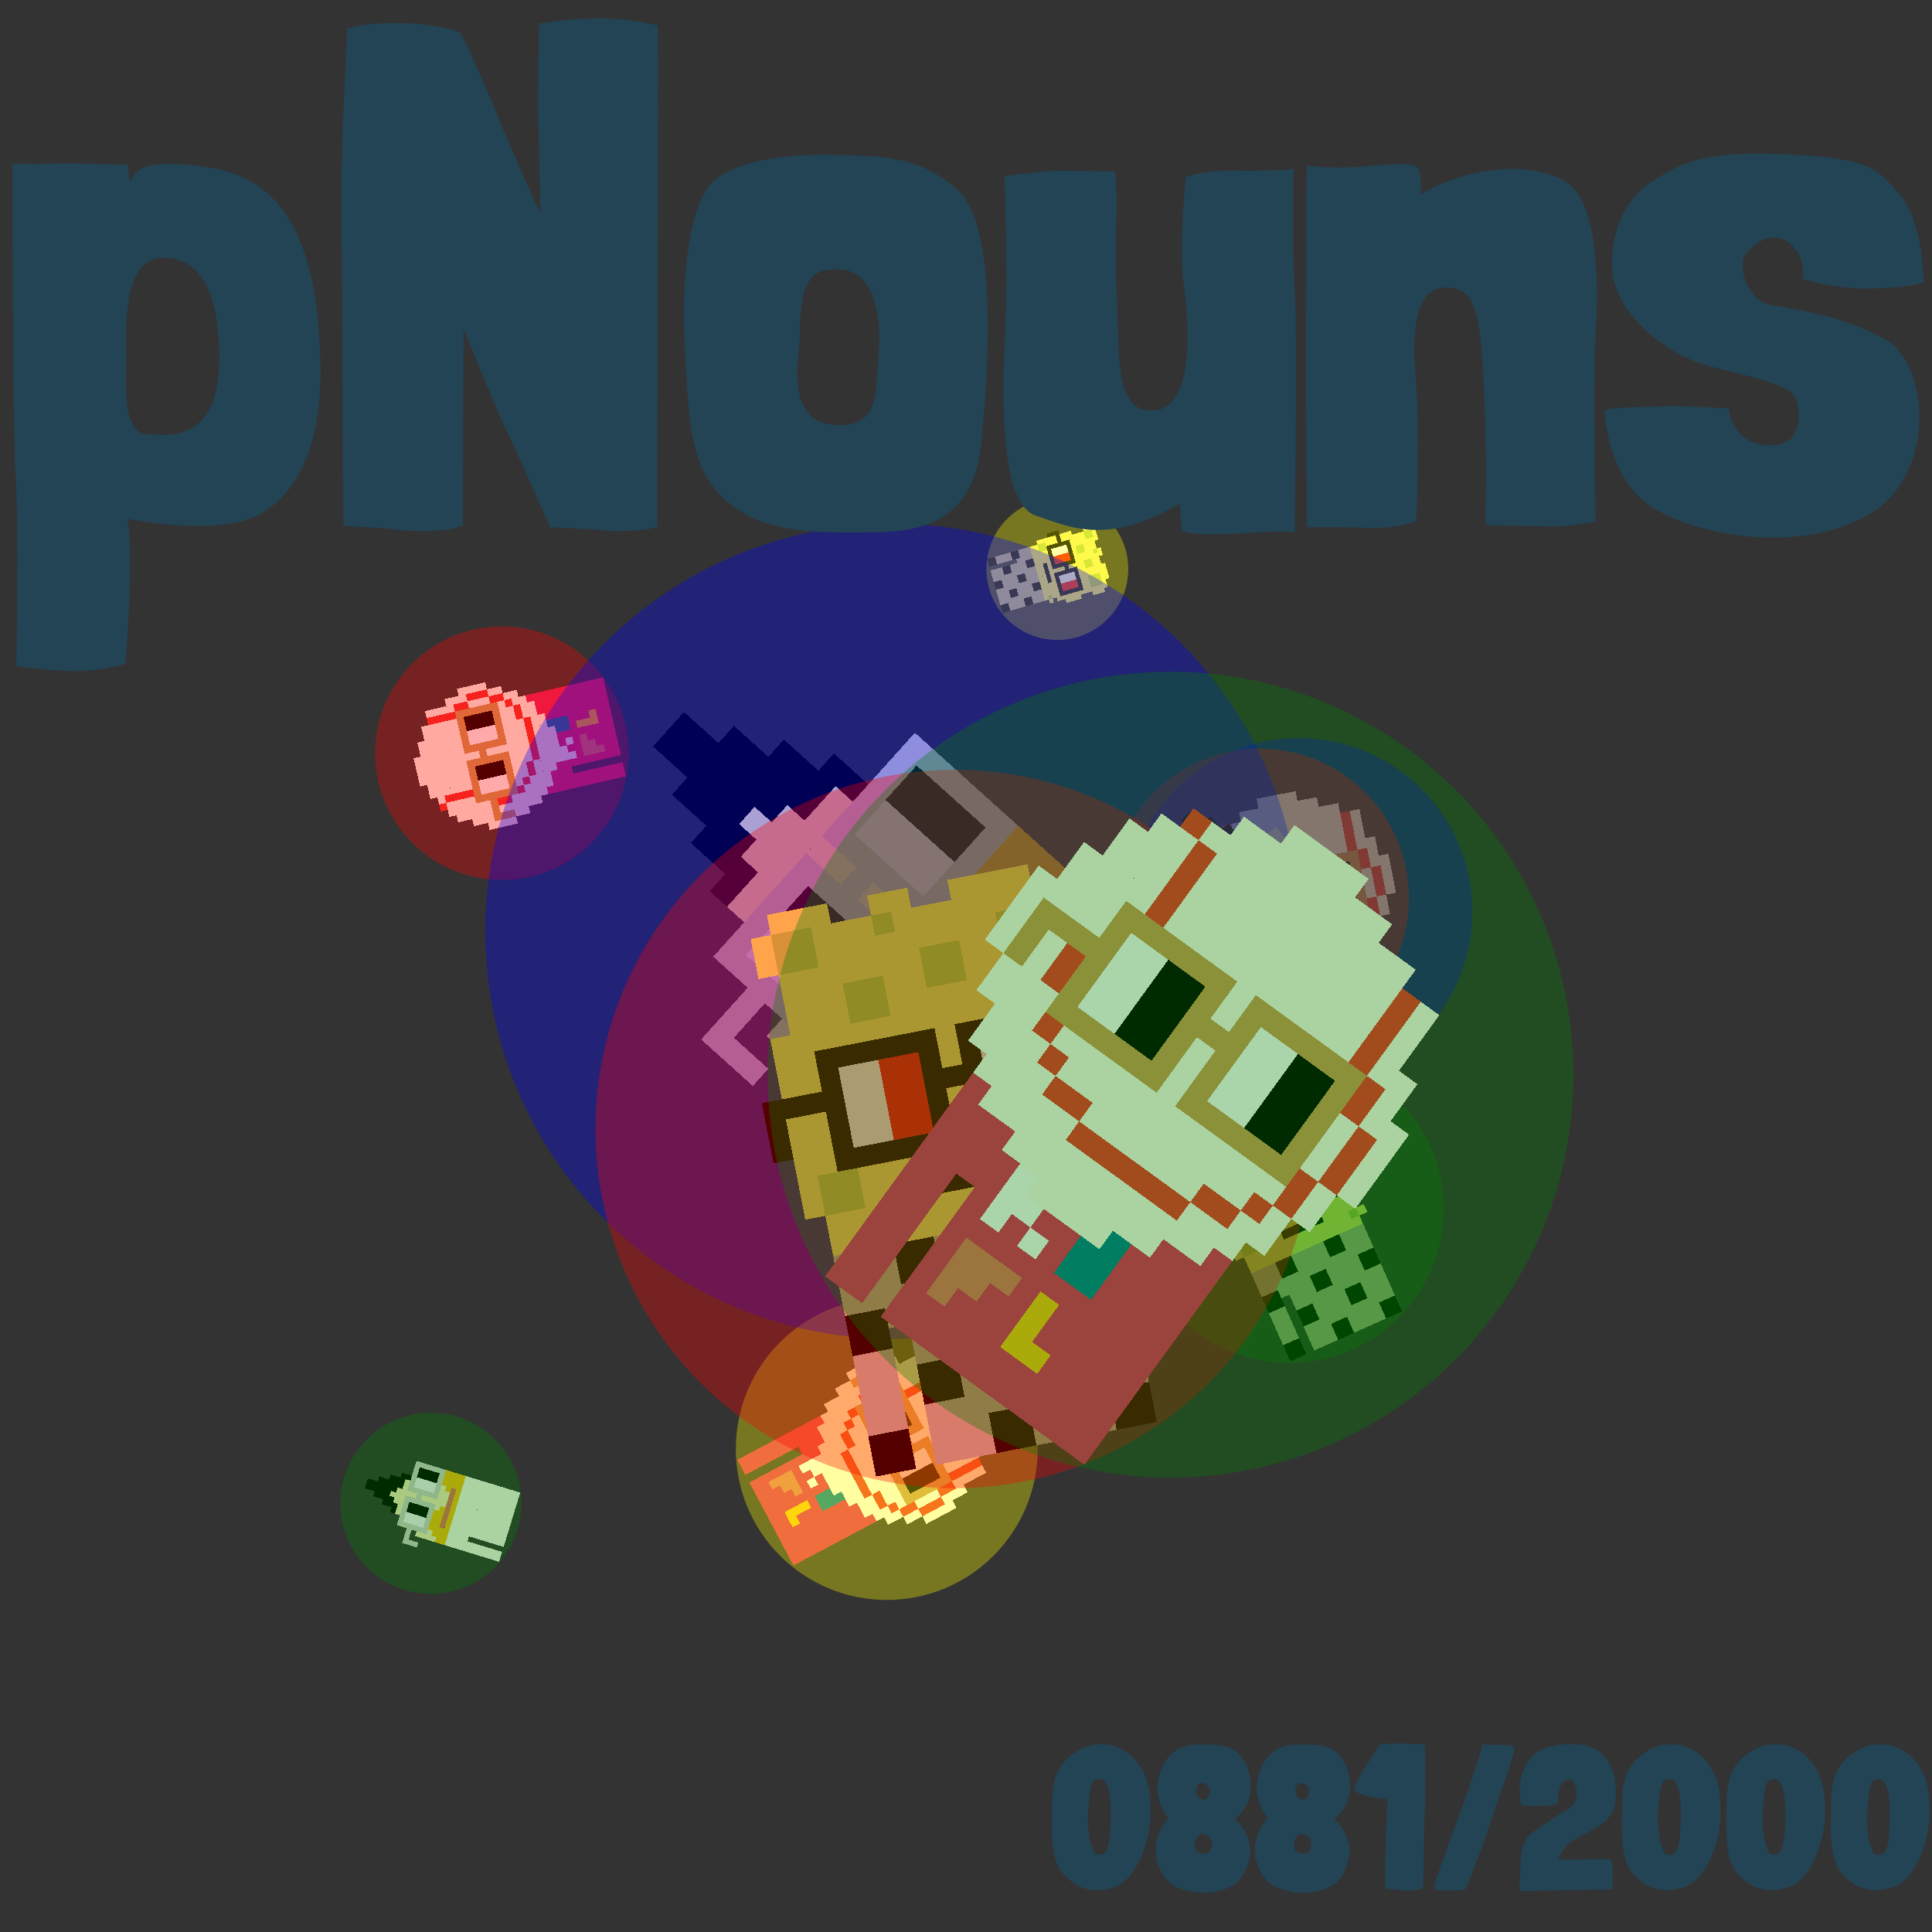 <svg viewBox="0 0 1024 1024"  xmlns="http://www.w3.org/2000/svg">
<rect x="0" y="0" width="1024" height="1024" fill="#333333" stroke="none"/>
<defs>
<g id="nouns881" transform="scale(3.2)" shape-rendering="crispEdges">
<rect width="140" height="10" x="90" y="210" fill="#e9265c" /><rect width="140" height="10" x="90" y="220" fill="#e9265c" /><rect width="140" height="10" x="90" y="230" fill="#e9265c" /><rect width="140" height="10" x="90" y="240" fill="#e9265c" /><rect width="20" height="10" x="90" y="250" fill="#e9265c" /><rect width="110" height="10" x="120" y="250" fill="#e9265c" /><rect width="20" height="10" x="90" y="260" fill="#e9265c" /><rect width="110" height="10" x="120" y="260" fill="#e9265c" /><rect width="20" height="10" x="90" y="270" fill="#e9265c" /><rect width="110" height="10" x="120" y="270" fill="#e9265c" /><rect width="20" height="10" x="90" y="280" fill="#e9265c" /><rect width="110" height="10" x="120" y="280" fill="#e9265c" /><rect width="20" height="10" x="90" y="290" fill="#e9265c" /><rect width="110" height="10" x="120" y="290" fill="#e9265c" /><rect width="20" height="10" x="90" y="300" fill="#e9265c" /><rect width="110" height="10" x="120" y="300" fill="#e9265c" /><rect width="20" height="10" x="90" y="310" fill="#e9265c" /><rect width="110" height="10" x="120" y="310" fill="#e9265c" /><rect width="20" height="10" x="130" y="230" fill="#ffffff" /><rect width="20" height="10" x="170" y="230" fill="#027c92" /><rect width="20" height="10" x="130" y="240" fill="#ffffff" /><rect width="20" height="10" x="170" y="240" fill="#027c92" /><rect width="10" height="10" x="130" y="250" fill="#ffffff" /><rect width="10" height="10" x="150" y="250" fill="#ffffff" /><rect width="20" height="10" x="170" y="250" fill="#027c92" /><rect width="30" height="10" x="130" y="270" fill="#e8705b" /><rect width="10" height="10" x="170" y="270" fill="#ffc110" /><rect width="20" height="10" x="130" y="280" fill="#e8705b" /><rect width="10" height="10" x="170" y="280" fill="#ffc110" /><rect width="10" height="10" x="130" y="290" fill="#e8705b" /><rect width="20" height="10" x="170" y="290" fill="#ffc110" /><rect width="40" height="10" x="140" y="40" fill="#fffdf2" /><rect width="80" height="10" x="120" y="50" fill="#fffdf2" /><rect width="10" height="10" x="100" y="60" fill="#f3322c" /><rect width="110" height="10" x="110" y="60" fill="#fffdf2" /><rect width="20" height="10" x="90" y="70" fill="#fffdf2" /><rect width="10" height="10" x="110" y="70" fill="#f3322c" /><rect width="100" height="10" x="120" y="70" fill="#fffdf2" /><rect width="10" height="10" x="220" y="70" fill="#f3322c" /><rect width="10" height="10" x="230" y="70" fill="#fffdf2" /><rect width="30" height="10" x="80" y="80" fill="#fffdf2" /><rect width="10" height="10" x="110" y="80" fill="#f3322c" /><rect width="100" height="10" x="120" y="80" fill="#fffdf2" /><rect width="10" height="10" x="220" y="80" fill="#f3322c" /><rect width="10" height="10" x="230" y="80" fill="#fffdf2" /><rect width="30" height="10" x="80" y="90" fill="#fffdf2" /><rect width="10" height="10" x="110" y="90" fill="#f3322c" /><rect width="100" height="10" x="120" y="90" fill="#fffdf2" /><rect width="10" height="10" x="220" y="90" fill="#f3322c" /><rect width="10" height="10" x="230" y="90" fill="#fffdf2" /><rect width="40" height="10" x="70" y="100" fill="#fffdf2" /><rect width="10" height="10" x="110" y="100" fill="#f3322c" /><rect width="100" height="10" x="120" y="100" fill="#fffdf2" /><rect width="10" height="10" x="220" y="100" fill="#f3322c" /><rect width="20" height="10" x="230" y="100" fill="#fffdf2" /><rect width="30" height="10" x="70" y="110" fill="#fffdf2" /><rect width="10" height="10" x="100" y="110" fill="#f3322c" /><rect width="120" height="10" x="110" y="110" fill="#fffdf2" /><rect width="10" height="10" x="230" y="110" fill="#f3322c" /><rect width="10" height="10" x="240" y="110" fill="#fffdf2" /><rect width="40" height="10" x="60" y="120" fill="#fffdf2" /><rect width="10" height="10" x="100" y="120" fill="#f3322c" /><rect width="120" height="10" x="110" y="120" fill="#fffdf2" /><rect width="10" height="10" x="230" y="120" fill="#f3322c" /><rect width="20" height="10" x="240" y="120" fill="#fffdf2" /><rect width="30" height="10" x="60" y="130" fill="#fffdf2" /><rect width="10" height="10" x="90" y="130" fill="#f3322c" /><rect width="140" height="10" x="100" y="130" fill="#fffdf2" /><rect width="10" height="10" x="240" y="130" fill="#f3322c" /><rect width="10" height="10" x="250" y="130" fill="#fffdf2" /><rect width="30" height="10" x="60" y="140" fill="#fffdf2" /><rect width="10" height="10" x="90" y="140" fill="#f3322c" /><rect width="140" height="10" x="100" y="140" fill="#fffdf2" /><rect width="10" height="10" x="240" y="140" fill="#f3322c" /><rect width="10" height="10" x="250" y="140" fill="#fffdf2" /><rect width="30" height="10" x="60" y="150" fill="#fffdf2" /><rect width="10" height="10" x="90" y="150" fill="#f3322c" /><rect width="140" height="10" x="100" y="150" fill="#fffdf2" /><rect width="10" height="10" x="240" y="150" fill="#f3322c" /><rect width="10" height="10" x="250" y="150" fill="#fffdf2" /><rect width="30" height="10" x="70" y="160" fill="#fffdf2" /><rect width="10" height="10" x="100" y="160" fill="#f3322c" /><rect width="120" height="10" x="110" y="160" fill="#fffdf2" /><rect width="10" height="10" x="230" y="160" fill="#f3322c" /><rect width="10" height="10" x="240" y="160" fill="#fffdf2" /><rect width="30" height="10" x="70" y="170" fill="#fffdf2" /><rect width="10" height="10" x="100" y="170" fill="#f3322c" /><rect width="120" height="10" x="110" y="170" fill="#fffdf2" /><rect width="10" height="10" x="230" y="170" fill="#f3322c" /><rect width="10" height="10" x="240" y="170" fill="#fffdf2" /><rect width="30" height="10" x="80" y="180" fill="#fffdf2" /><rect width="10" height="10" x="110" y="180" fill="#f3322c" /><rect width="100" height="10" x="120" y="180" fill="#fffdf2" /><rect width="10" height="10" x="220" y="180" fill="#f3322c" /><rect width="10" height="10" x="230" y="180" fill="#fffdf2" /><rect width="40" height="10" x="80" y="190" fill="#fffdf2" /><rect width="20" height="10" x="120" y="190" fill="#f3322c" /><rect width="60" height="10" x="140" y="190" fill="#fffdf2" /><rect width="20" height="10" x="200" y="190" fill="#f3322c" /><rect width="20" height="10" x="220" y="190" fill="#fffdf2" /><rect width="50" height="10" x="90" y="200" fill="#fffdf2" /><rect width="60" height="10" x="140" y="200" fill="#f3322c" /><rect width="30" height="10" x="200" y="200" fill="#fffdf2" /><rect width="120" height="10" x="100" y="210" fill="#fffdf2" /><rect width="80" height="10" x="120" y="220" fill="#fffdf2" /><rect width="40" height="10" x="140" y="230" fill="#fffdf2" /><rect width="60" height="10" x="100" y="110" fill="#d19a54" /><rect width="60" height="10" x="170" y="110" fill="#d19a54" /><rect width="10" height="10" x="100" y="120" fill="#d19a54" /><rect width="20" height="10" x="110" y="120" fill="#ffffff" /><rect width="20" height="10" x="130" y="120" fill="#000000" /><rect width="10" height="10" x="150" y="120" fill="#d19a54" /><rect width="10" height="10" x="170" y="120" fill="#d19a54" /><rect width="20" height="10" x="180" y="120" fill="#ffffff" /><rect width="20" height="10" x="200" y="120" fill="#000000" /><rect width="10" height="10" x="220" y="120" fill="#d19a54" /><rect width="40" height="10" x="70" y="130" fill="#d19a54" /><rect width="20" height="10" x="110" y="130" fill="#ffffff" /><rect width="20" height="10" x="130" y="130" fill="#000000" /><rect width="30" height="10" x="150" y="130" fill="#d19a54" /><rect width="20" height="10" x="180" y="130" fill="#ffffff" /><rect width="20" height="10" x="200" y="130" fill="#000000" /><rect width="10" height="10" x="220" y="130" fill="#d19a54" /><rect width="10" height="10" x="70" y="140" fill="#d19a54" /><rect width="10" height="10" x="100" y="140" fill="#d19a54" /><rect width="20" height="10" x="110" y="140" fill="#ffffff" /><rect width="20" height="10" x="130" y="140" fill="#000000" /><rect width="10" height="10" x="150" y="140" fill="#d19a54" /><rect width="10" height="10" x="170" y="140" fill="#d19a54" /><rect width="20" height="10" x="180" y="140" fill="#ffffff" /><rect width="20" height="10" x="200" y="140" fill="#000000" /><rect width="10" height="10" x="220" y="140" fill="#d19a54" /><rect width="10" height="10" x="70" y="150" fill="#d19a54" /><rect width="10" height="10" x="100" y="150" fill="#d19a54" /><rect width="20" height="10" x="110" y="150" fill="#ffffff" /><rect width="20" height="10" x="130" y="150" fill="#000000" /><rect width="10" height="10" x="150" y="150" fill="#d19a54" /><rect width="10" height="10" x="170" y="150" fill="#d19a54" /><rect width="20" height="10" x="180" y="150" fill="#ffffff" /><rect width="20" height="10" x="200" y="150" fill="#000000" /><rect width="10" height="10" x="220" y="150" fill="#d19a54" /><rect width="60" height="10" x="100" y="160" fill="#d19a54" /><rect width="60" height="10" x="170" y="160" fill="#d19a54" />
</g>
<g id="nouns882" transform="scale(3.2)" shape-rendering="crispEdges">
<rect width="140" height="10" x="90" y="210" fill="#1f1d29" /><rect width="140" height="10" x="90" y="220" fill="#1f1d29" /><rect width="140" height="10" x="90" y="230" fill="#1f1d29" /><rect width="140" height="10" x="90" y="240" fill="#1f1d29" /><rect width="20" height="10" x="90" y="250" fill="#1f1d29" /><rect width="110" height="10" x="120" y="250" fill="#1f1d29" /><rect width="20" height="10" x="90" y="260" fill="#1f1d29" /><rect width="110" height="10" x="120" y="260" fill="#1f1d29" /><rect width="20" height="10" x="90" y="270" fill="#1f1d29" /><rect width="110" height="10" x="120" y="270" fill="#1f1d29" /><rect width="20" height="10" x="90" y="280" fill="#1f1d29" /><rect width="110" height="10" x="120" y="280" fill="#1f1d29" /><rect width="20" height="10" x="90" y="290" fill="#1f1d29" /><rect width="110" height="10" x="120" y="290" fill="#1f1d29" /><rect width="20" height="10" x="90" y="300" fill="#1f1d29" /><rect width="110" height="10" x="120" y="300" fill="#1f1d29" /><rect width="20" height="10" x="90" y="310" fill="#1f1d29" /><rect width="110" height="10" x="120" y="310" fill="#1f1d29" /><rect width="140" height="10" x="90" y="210" fill="#fffdf2" /><rect width="140" height="10" x="90" y="220" fill="#fffdf2" /><rect width="140" height="10" x="90" y="230" fill="#fffdf2" /><rect width="140" height="10" x="90" y="240" fill="#fffdf2" /><rect width="20" height="10" x="90" y="250" fill="#fffdf2" /><rect width="110" height="10" x="120" y="250" fill="#fffdf2" /><rect width="20" height="10" x="90" y="260" fill="#fffdf2" /><rect width="110" height="10" x="120" y="260" fill="#fffdf2" /><rect width="20" height="10" x="90" y="270" fill="#fffdf2" /><rect width="110" height="10" x="120" y="270" fill="#fffdf2" /><rect width="20" height="10" x="90" y="280" fill="#fffdf2" /><rect width="110" height="10" x="120" y="280" fill="#fffdf2" /><rect width="20" height="10" x="90" y="290" fill="#fffdf2" /><rect width="110" height="10" x="120" y="290" fill="#fffdf2" /><rect width="20" height="10" x="90" y="300" fill="#fffdf2" /><rect width="110" height="10" x="120" y="300" fill="#fffdf2" /><rect width="20" height="10" x="90" y="310" fill="#fffdf2" /><rect width="110" height="10" x="120" y="310" fill="#fffdf2" /><rect width="20" height="10" x="150" y="30" fill="#000000" /><rect width="20" height="10" x="150" y="40" fill="#000000" /><rect width="40" height="10" x="140" y="50" fill="#000000" /><rect width="40" height="10" x="140" y="60" fill="#000000" /><rect width="60" height="10" x="130" y="70" fill="#000000" /><rect width="20" height="10" x="130" y="80" fill="#000000" /><rect width="10" height="10" x="150" y="80" fill="#fff0be" /><rect width="30" height="10" x="160" y="80" fill="#000000" /><rect width="20" height="10" x="120" y="90" fill="#000000" /><rect width="30" height="10" x="140" y="90" fill="#fff0be" /><rect width="30" height="10" x="170" y="90" fill="#000000" /><rect width="70" height="10" x="120" y="100" fill="#fff0be" /><rect width="10" height="10" x="190" y="100" fill="#000000" /><rect width="100" height="10" x="110" y="110" fill="#fff0be" /><rect width="100" height="10" x="110" y="120" fill="#fff0be" /><rect width="120" height="10" x="100" y="130" fill="#fff0be" /><rect width="120" height="10" x="100" y="140" fill="#fff0be" /><rect width="140" height="10" x="90" y="150" fill="#fff0be" /><rect width="140" height="10" x="90" y="160" fill="#fff0be" /><rect width="20" height="10" x="90" y="170" fill="#fff0be" /><rect width="40" height="10" x="110" y="170" fill="#ffc110" /><rect width="50" height="10" x="150" y="170" fill="#fff0be" /><rect width="30" height="10" x="200" y="170" fill="#ffc110" /><rect width="10" height="10" x="90" y="180" fill="#fff0be" /><rect width="60" height="10" x="100" y="180" fill="#ffc110" /><rect width="30" height="10" x="160" y="180" fill="#fff0be" /><rect width="40" height="10" x="190" y="180" fill="#ffc110" /><rect width="30" height="10" x="90" y="190" fill="#ffc110" /><rect width="80" height="10" x="120" y="190" fill="#e8705b" /><rect width="30" height="10" x="200" y="190" fill="#ffc110" /><rect width="140" height="10" x="90" y="200" fill="#ffc110" /><rect width="60" height="10" x="100" y="110" fill="#d7d3cd" /><rect width="60" height="10" x="170" y="110" fill="#d7d3cd" /><rect width="10" height="10" x="100" y="120" fill="#d7d3cd" /><rect width="20" height="10" x="110" y="120" fill="#fdf8ff" /><rect width="20" height="10" x="130" y="120" fill="#000000" /><rect width="10" height="10" x="150" y="120" fill="#d7d3cd" /><rect width="10" height="10" x="170" y="120" fill="#d7d3cd" /><rect width="20" height="10" x="180" y="120" fill="#fdf8ff" /><rect width="20" height="10" x="200" y="120" fill="#000000" /><rect width="10" height="10" x="220" y="120" fill="#d7d3cd" /><rect width="40" height="10" x="70" y="130" fill="#d7d3cd" /><rect width="20" height="10" x="110" y="130" fill="#fdf8ff" /><rect width="20" height="10" x="130" y="130" fill="#000000" /><rect width="30" height="10" x="150" y="130" fill="#d7d3cd" /><rect width="20" height="10" x="180" y="130" fill="#fdf8ff" /><rect width="20" height="10" x="200" y="130" fill="#000000" /><rect width="10" height="10" x="220" y="130" fill="#d7d3cd" /><rect width="10" height="10" x="70" y="140" fill="#d7d3cd" /><rect width="10" height="10" x="100" y="140" fill="#d7d3cd" /><rect width="20" height="10" x="110" y="140" fill="#fdf8ff" /><rect width="20" height="10" x="130" y="140" fill="#000000" /><rect width="10" height="10" x="150" y="140" fill="#d7d3cd" /><rect width="10" height="10" x="170" y="140" fill="#d7d3cd" /><rect width="20" height="10" x="180" y="140" fill="#fdf8ff" /><rect width="20" height="10" x="200" y="140" fill="#000000" /><rect width="10" height="10" x="220" y="140" fill="#d7d3cd" /><rect width="10" height="10" x="70" y="150" fill="#d7d3cd" /><rect width="10" height="10" x="100" y="150" fill="#d7d3cd" /><rect width="20" height="10" x="110" y="150" fill="#fdf8ff" /><rect width="20" height="10" x="130" y="150" fill="#000000" /><rect width="10" height="10" x="150" y="150" fill="#d7d3cd" /><rect width="10" height="10" x="170" y="150" fill="#d7d3cd" /><rect width="20" height="10" x="180" y="150" fill="#fdf8ff" /><rect width="20" height="10" x="200" y="150" fill="#000000" /><rect width="10" height="10" x="220" y="150" fill="#d7d3cd" /><rect width="60" height="10" x="100" y="160" fill="#d7d3cd" /><rect width="60" height="10" x="170" y="160" fill="#d7d3cd" />
</g>
<g id="nouns883" transform="scale(3.2)" shape-rendering="crispEdges">
<rect width="140" height="10" x="90" y="210" fill="#c5b9a1" /><rect width="140" height="10" x="90" y="220" fill="#c5b9a1" /><rect width="140" height="10" x="90" y="230" fill="#c5b9a1" /><rect width="140" height="10" x="90" y="240" fill="#c5b9a1" /><rect width="20" height="10" x="90" y="250" fill="#c5b9a1" /><rect width="110" height="10" x="120" y="250" fill="#c5b9a1" /><rect width="20" height="10" x="90" y="260" fill="#c5b9a1" /><rect width="110" height="10" x="120" y="260" fill="#c5b9a1" /><rect width="20" height="10" x="90" y="270" fill="#c5b9a1" /><rect width="110" height="10" x="120" y="270" fill="#c5b9a1" /><rect width="20" height="10" x="90" y="280" fill="#c5b9a1" /><rect width="110" height="10" x="120" y="280" fill="#c5b9a1" /><rect width="20" height="10" x="90" y="290" fill="#c5b9a1" /><rect width="110" height="10" x="120" y="290" fill="#c5b9a1" /><rect width="20" height="10" x="90" y="300" fill="#c5b9a1" /><rect width="110" height="10" x="120" y="300" fill="#c5b9a1" /><rect width="20" height="10" x="90" y="310" fill="#c5b9a1" /><rect width="110" height="10" x="120" y="310" fill="#c5b9a1" /><rect width="20" height="10" x="120" y="210" fill="#000000" /><rect width="20" height="10" x="180" y="210" fill="#000000" /><rect width="20" height="10" x="120" y="220" fill="#000000" /><rect width="20" height="10" x="180" y="220" fill="#000000" /><rect width="20" height="10" x="90" y="240" fill="#000000" /><rect width="20" height="10" x="150" y="240" fill="#000000" /><rect width="20" height="10" x="210" y="240" fill="#000000" /><rect width="20" height="10" x="90" y="250" fill="#000000" /><rect width="20" height="10" x="150" y="250" fill="#000000" /><rect width="20" height="10" x="210" y="250" fill="#000000" /><rect width="20" height="10" x="120" y="270" fill="#000000" /><rect width="20" height="10" x="180" y="270" fill="#000000" /><rect width="20" height="10" x="120" y="280" fill="#000000" /><rect width="20" height="10" x="180" y="280" fill="#000000" /><rect width="20" height="10" x="90" y="300" fill="#000000" /><rect width="20" height="10" x="150" y="300" fill="#000000" /><rect width="20" height="10" x="210" y="300" fill="#000000" /><rect width="20" height="10" x="90" y="310" fill="#000000" /><rect width="20" height="10" x="150" y="310" fill="#000000" /><rect width="20" height="10" x="210" y="310" fill="#000000" /><rect width="30" height="10" x="90" y="40" fill="#fff671" /><rect width="20" height="10" x="140" y="40" fill="#fff671" /><rect width="40" height="10" x="180" y="40" fill="#fff671" /><rect width="10" height="10" x="80" y="50" fill="#fff671" /><rect width="20" height="10" x="90" y="50" fill="#c4da53" /><rect width="30" height="10" x="110" y="50" fill="#fff671" /><rect width="10" height="10" x="140" y="50" fill="#c4da53" /><rect width="90" height="10" x="150" y="50" fill="#fff671" /><rect width="10" height="10" x="80" y="60" fill="#fff671" /><rect width="20" height="10" x="90" y="60" fill="#c4da53" /><rect width="90" height="10" x="110" y="60" fill="#fff671" /><rect width="30" height="10" x="200" y="60" fill="#c4da53" /><rect width="20" height="10" x="230" y="60" fill="#fff671" /><rect width="70" height="10" x="90" y="70" fill="#fff671" /><rect width="20" height="10" x="160" y="70" fill="#c4da53" /><rect width="20" height="10" x="180" y="70" fill="#fff671" /><rect width="30" height="10" x="200" y="70" fill="#c4da53" /><rect width="20" height="10" x="230" y="70" fill="#fff671" /><rect width="30" height="10" x="90" y="80" fill="#fff671" /><rect width="20" height="10" x="120" y="80" fill="#c4da53" /><rect width="20" height="10" x="140" y="80" fill="#fff671" /><rect width="20" height="10" x="160" y="80" fill="#c4da53" /><rect width="20" height="10" x="180" y="80" fill="#fff671" /><rect width="30" height="10" x="200" y="80" fill="#c4da53" /><rect width="20" height="10" x="230" y="80" fill="#fff671" /><rect width="30" height="10" x="90" y="90" fill="#fff671" /><rect width="20" height="10" x="120" y="90" fill="#c4da53" /><rect width="100" height="10" x="140" y="90" fill="#fff671" /><rect width="160" height="10" x="80" y="100" fill="#fff671" /><rect width="160" height="10" x="80" y="110" fill="#fff671" /><rect width="170" height="10" x="80" y="120" fill="#fff671" /><rect width="170" height="10" x="80" y="130" fill="#fff671" /><rect width="170" height="10" x="80" y="140" fill="#fff671" /><rect width="170" height="10" x="80" y="150" fill="#fff671" /><rect width="160" height="10" x="80" y="160" fill="#fff671" /><rect width="10" height="10" x="80" y="170" fill="#fff671" /><rect width="20" height="10" x="90" y="170" fill="#c4da53" /><rect width="130" height="10" x="110" y="170" fill="#fff671" /><rect width="10" height="10" x="80" y="180" fill="#fff671" /><rect width="20" height="10" x="90" y="180" fill="#c4da53" /><rect width="30" height="10" x="110" y="180" fill="#fff671" /><rect width="50" height="10" x="140" y="180" fill="#000000" /><rect width="40" height="10" x="190" y="180" fill="#fff671" /><rect width="130" height="10" x="90" y="190" fill="#fff671" /><rect width="10" height="10" x="220" y="190" fill="#c4da53" /><rect width="10" height="10" x="230" y="190" fill="#fff671" /><rect width="140" height="10" x="90" y="200" fill="#fff671" /><rect width="60" height="10" x="100" y="110" fill="#000000" /><rect width="60" height="10" x="170" y="110" fill="#000000" /><rect width="10" height="10" x="100" y="120" fill="#000000" /><rect width="20" height="10" x="110" y="120" fill="#ffffff" /><rect width="20" height="10" x="130" y="120" fill="#ff0e0e" /><rect width="10" height="10" x="150" y="120" fill="#000000" /><rect width="10" height="10" x="170" y="120" fill="#000000" /><rect width="20" height="10" x="180" y="120" fill="#ffffff" /><rect width="20" height="10" x="200" y="120" fill="#ff0e0e" /><rect width="10" height="10" x="220" y="120" fill="#000000" /><rect width="40" height="10" x="70" y="130" fill="#000000" /><rect width="20" height="10" x="110" y="130" fill="#ffffff" /><rect width="20" height="10" x="130" y="130" fill="#ff0e0e" /><rect width="30" height="10" x="150" y="130" fill="#000000" /><rect width="20" height="10" x="180" y="130" fill="#ffffff" /><rect width="20" height="10" x="200" y="130" fill="#ff0e0e" /><rect width="10" height="10" x="220" y="130" fill="#000000" /><rect width="10" height="10" x="70" y="140" fill="#000000" /><rect width="10" height="10" x="100" y="140" fill="#000000" /><rect width="20" height="10" x="110" y="140" fill="#ffffff" /><rect width="20" height="10" x="130" y="140" fill="#ff0e0e" /><rect width="10" height="10" x="150" y="140" fill="#000000" /><rect width="10" height="10" x="170" y="140" fill="#000000" /><rect width="20" height="10" x="180" y="140" fill="#ffffff" /><rect width="20" height="10" x="200" y="140" fill="#ff0e0e" /><rect width="10" height="10" x="220" y="140" fill="#000000" /><rect width="10" height="10" x="70" y="150" fill="#000000" /><rect width="10" height="10" x="100" y="150" fill="#000000" /><rect width="20" height="10" x="110" y="150" fill="#ffffff" /><rect width="20" height="10" x="130" y="150" fill="#ff0e0e" /><rect width="10" height="10" x="150" y="150" fill="#000000" /><rect width="10" height="10" x="170" y="150" fill="#000000" /><rect width="20" height="10" x="180" y="150" fill="#ffffff" /><rect width="20" height="10" x="200" y="150" fill="#ff0e0e" /><rect width="10" height="10" x="220" y="150" fill="#000000" /><rect width="60" height="10" x="100" y="160" fill="#000000" /><rect width="60" height="10" x="170" y="160" fill="#000000" />
</g>
<g x_x="x" id="circles881"><g x_x="x" transform="translate(102,204) scale(0.8)"><g x_x="x"><use href="#nouns881" transform="translate(128 167) scale(0.150) rotate(257,512,512)"/>
<circle cx="205" cy="244" r="84" fill="red" opacity="0.333"/>
</g>
<g x_x="x"><use href="#nouns882" transform="translate(103 686) scale(0.107) rotate(287,512,512)"/>
<circle cx="158" cy="741" r="60" fill="green" opacity="0.333"/>
</g>
<g x_x="x"><use href="#nouns883" transform="translate(530 79) scale(0.083) rotate(74,512,512)"/>
<circle cx="573" cy="122" r="47" fill="yellow" opacity="0.333"/>
</g>
<g x_x="x"><use href="#nouns881" transform="translate(628 244) scale(0.205) rotate(349,512,512)"/>
<circle cx="733" cy="349" r="115" fill="blue" opacity="0.333"/>
</g>
<g x_x="x"><use href="#nouns882" transform="translate(617 250) scale(0.175) rotate(319,512,512)"/>
<circle cx="707" cy="340" r="99" fill="red" opacity="0.333"/>
</g>
<g x_x="x"><use href="#nouns883" transform="translate(634 453) scale(0.181) rotate(336,512,512)"/>
<circle cx="727" cy="546" r="102" fill="green" opacity="0.333"/>
</g>
<g x_x="x"><use href="#nouns881" transform="translate(369 614) scale(0.177) rotate(422,512,512)"/>
<circle cx="460" cy="705" r="100" fill="yellow" opacity="0.333"/>
</g>
<g x_x="x"><use href="#nouns882" transform="translate(218 116) scale(0.480) rotate(312,512,512)"/>
<circle cx="464" cy="362" r="270" fill="blue" opacity="0.333"/>
</g>
<g x_x="x"><use href="#nouns883" transform="translate(288 276) scale(0.423) rotate(349,512,512)"/>
<circle cx="505" cy="493" r="238" fill="red" opacity="0.333"/>
</g>
<g x_x="x"><use href="#nouns881" transform="translate(405 214) scale(0.474) rotate(396,512,512)"/>
<circle cx="648" cy="457" r="267" fill="green" opacity="0.333"/>
</g>
</g>
<g x_x="x" fill="#224455" transform="scale(0.348)"><path d="M485 491 c-17 -165 -78 -226 -180 -238 -101 -12 -94 11 -108 22 l-2 -24 s-60 -2 -82 -2 -81 1 -94 0 c0 0 0 395 5 482 5 86 1 257 1 284 0 0 59 8 94 7 s63 -8 72 -11 c0 0 14 -165 3 -221 0 0 137 29 202 -7 s106 -127 88 -291 Zm-261 171 c-40 -4 -31 -78 -32 -134 -4 -135 42 -138 66 -135 24 3 74 17 76 146 2 130 -69 126 -109 122 Z"/>
<path d="M31 43 s-9 170 -9 243 3 503 3 515 c0 0 65 3 83 6 s78 4 99 -7 c0 0 1 -286 1 -299 0 0 58 142 65 154 s67 148 67 148 c0 0 69 3 85 5 s70 1 78 -7 c0 0 1 -404 1 -434 s1 -316 0 -328 c0 0 -37 -11 -88 -11 s-93 8 -93 8 c0 0 -2 109 -1 145 s3 145 3 145 c0 0 -52 -116 -64 -147 s-53 -123 -58 -129 S110 24 31 43 Z" transform="translate(498 0)"/>
<path d="M434 288 c-59 -48 -100 -49 -175 -52 -75 -3 -153 6 -193 37 -40 31 -53 147 -47 257 6 110 8 179 56 226 48 47 111 56 204 55 60 -1 176 9 191 -132 15 -141 22 -343 -37 -391 Zm-120 255 c-5 52 4 111 -70 104 -74 -7 -50 -110 -50 -131 0 -88 15 -110 66 -105 51 5 59 79 54 132 Z" transform="translate(1024 0)"/>
<path d="M8 268 s5 143 1 233 -11 264 46 284 112 45 220 -18 c0 0 2 39 3 41 s19 9 92 4 80 -1 80 -1 c0 0 4 -306 0 -368 s-2 -185 -2 -185 c0 0 -58 3 -76 2 s-64 0 -88 10 c0 0 -11 105 -3 164 s17 185 -44 191 -54 -77 -58 -171 3 -149 -3 -193 c0 0 -69 -1 -86 -1 s-82 8 -82 8 Z" transform="translate(1522 0)"/>
<path d="M7 251 s-2 467 1 552 c0 0 65 -1 93 1 s63 -6 73 -10 c0 0 6 -136 -1 -222 s6 -135 47 -134 53 24 58 174 -1 165 3 188 c0 0 78 1 97 2 s58 -6 69 -7 c0 0 -4 -217 0 -283 s8 -202 -45 -235 -151 -23 -221 19 c0 0 1 -32 -5 -41 s-64 -3 -88 -1 -63 2 -82 -3 Z" transform="translate(1983 0)"/>
<path d="M5 624 s3 106 73 149 c70 44 225 71 329 11 105 -61 93 -231 24 -268 -69 -37 -142 -46 -175 -52 -33 -7 -52 -61 -34 -80 18 -20 39 -28 58 -18 19 11 30 32 27 59 0 0 55 18 117 14 62 -3 67 -10 67 -10 0 0 -1 -91 -36 -132 -35 -41 -47 -56 -173 -62 -126 -6 -163 13 -211 46 -48 34 -55 94 -55 120 -1 76 83 133 125 149 s121 26 150 49 c10 8 12 39 7 51 -6 13 -3 17 -21 25 -15 7 -75 9 -83 -53 0 0 -83 -5 -105 -3 -22 1 -71 1 -84 6 Z" transform="translate(2439 0)"/>
</g>
<g x_x="x" fill="#224455" transform="translate(556 922) scale(0.1)"><path d="M465 116 C394 31 297 11 210 33 c0 0 -158 46 -182 197 -12 25 -11 75 -13 176 -1 101 -2 235 57 302 59 68 139 115 268 76 s192 -254 197 -361 c5 -107 -2 -223 -73 -307 Zm-139 340 c-4 131 -26 153 -57 154 -32 1 -29 -11 -46 -55 -17 -43 -17 -154 -17 -154 11 -142 11 -194 64 -192 s61 115 57 247 Z"/>
<path d="M431 423 s71 -58 82 -137 c11 -79 -16 -173 -69 -218 -52 -45 -129 -42 -211 -41 -82 1 -129 33 -164 79 S9 244 27 310 c18 66 52 105 52 105 0 0 -71 77 -68 173 3 96 55 174 124 199 69 25 137 35 223 12 85 -23 127 -69 151 -172 24 -103 -61 -196 -78 -205 ZM254 231 c28 -3 43 28 44 30 1 3 4 57 -31 57 s-41 -40 -41 -40 c-2 -13 0 -44 28 -48 Zm37 367 c-4 4 -26 12 -53 0 s-18 -57 -18 -57 c3 -22 24 -39 33 -40 s51 3 56 42 c5 39 -14 51 -18 55 Z" transform="translate(554 0)"/>
<path d="M431 423 s71 -58 82 -137 c11 -79 -16 -173 -69 -218 -52 -45 -129 -42 -211 -41 -82 1 -129 33 -164 79 S9 244 27 310 c18 66 52 105 52 105 0 0 -71 77 -68 173 3 96 55 174 124 199 69 25 137 35 223 12 85 -23 127 -69 151 -172 24 -103 -61 -196 -78 -205 ZM254 231 c28 -3 43 28 44 30 1 3 4 57 -31 57 s-41 -40 -41 -40 c-2 -13 0 -44 28 -48 Zm37 367 c-4 4 -26 12 -53 0 s-18 -57 -18 -57 c3 -22 24 -39 33 -40 s51 3 56 42 c5 39 -14 51 -18 55 Z" transform="translate(1080 0)"/>
<path d="M188 295 s-9 244 -11 295 -2 198 -2 198 c0 0 78 13 124 12 s78 -5 79 -22 5 -374 8 -415 4 -323 -2 -337 c0 0 -95 -6 -130 -5 s-99 2 -103 1 c0 0 -67 100 -84 128 S9 251 10 269 c0 0 27 20 75 31 s70 15 75 15 24 -7 28 -19 Z" transform="translate(1606 0)"/>
<path d="M110 800 s52 2 76 -6 c0 0 5 -3 12 -26 s57 -142 72 -185 78 -229 91 -265 40 -113 48 -137 38 -122 38 -126 -4 -7 -6 -7 c0 0 3 -6 9 -7 0 0 -15 -15 -74 -13 s-86 -1 -97 -5 c0 0 -28 102 -41 136 s-28 83 -28 85 -9 34 -14 44 -65 177 -71 192 -38 108 -43 119 -42 112 -35 102 c0 0 -25 63 -24 73 s-3 26 12 26 74 -1 74 -1 Z" transform="translate(2020 0)"/>
<path d="M211 343 s10 -90 24 -109 57 -42 75 13 -2 102 -52 129 -76 51 -129 83 -74 59 -78 65 -24 36 -29 79 -10 187 -11 195 c0 0 15 4 30 5 s189 -5 212 -5 238 -3 246 -3 8 -6 8 -9 -3 -73 -1 -85 -3 -52 -10 -68 c0 0 -252 6 -279 2 0 0 35 -75 72 -97 s153 -76 185 -112 49 -59 49 -129 -4 -170 -92 -236 -270 -32 -320 2 S-10 187 21 344 c0 0 57 21 190 -1 Z" transform="translate(2481 0)"/>
<path d="M465 116 C394 31 297 11 210 33 c0 0 -158 46 -182 197 -12 25 -11 75 -13 176 -1 101 -2 235 57 302 59 68 139 115 268 76 s192 -254 197 -361 c5 -107 -2 -223 -73 -307 Zm-139 340 c-4 131 -26 153 -57 154 -32 1 -29 -11 -46 -55 -17 -43 -17 -154 -17 -154 11 -142 11 -194 64 -192 s61 115 57 247 Z" transform="translate(3021 0)"/>
<path d="M465 116 C394 31 297 11 210 33 c0 0 -158 46 -182 197 -12 25 -11 75 -13 176 -1 101 -2 235 57 302 59 68 139 115 268 76 s192 -254 197 -361 c5 -107 -2 -223 -73 -307 Zm-139 340 c-4 131 -26 153 -57 154 -32 1 -29 -11 -46 -55 -17 -43 -17 -154 -17 -154 11 -142 11 -194 64 -192 s61 115 57 247 Z" transform="translate(3575 0)"/>
<path d="M465 116 C394 31 297 11 210 33 c0 0 -158 46 -182 197 -12 25 -11 75 -13 176 -1 101 -2 235 57 302 59 68 139 115 268 76 s192 -254 197 -361 c5 -107 -2 -223 -73 -307 Zm-139 340 c-4 131 -26 153 -57 154 -32 1 -29 -11 -46 -55 -17 -43 -17 -154 -17 -154 11 -142 11 -194 64 -192 s61 115 57 247 Z" transform="translate(4129 0)"/>
</g>
</g>
</defs>
<use href="#circles881" />
</svg>

